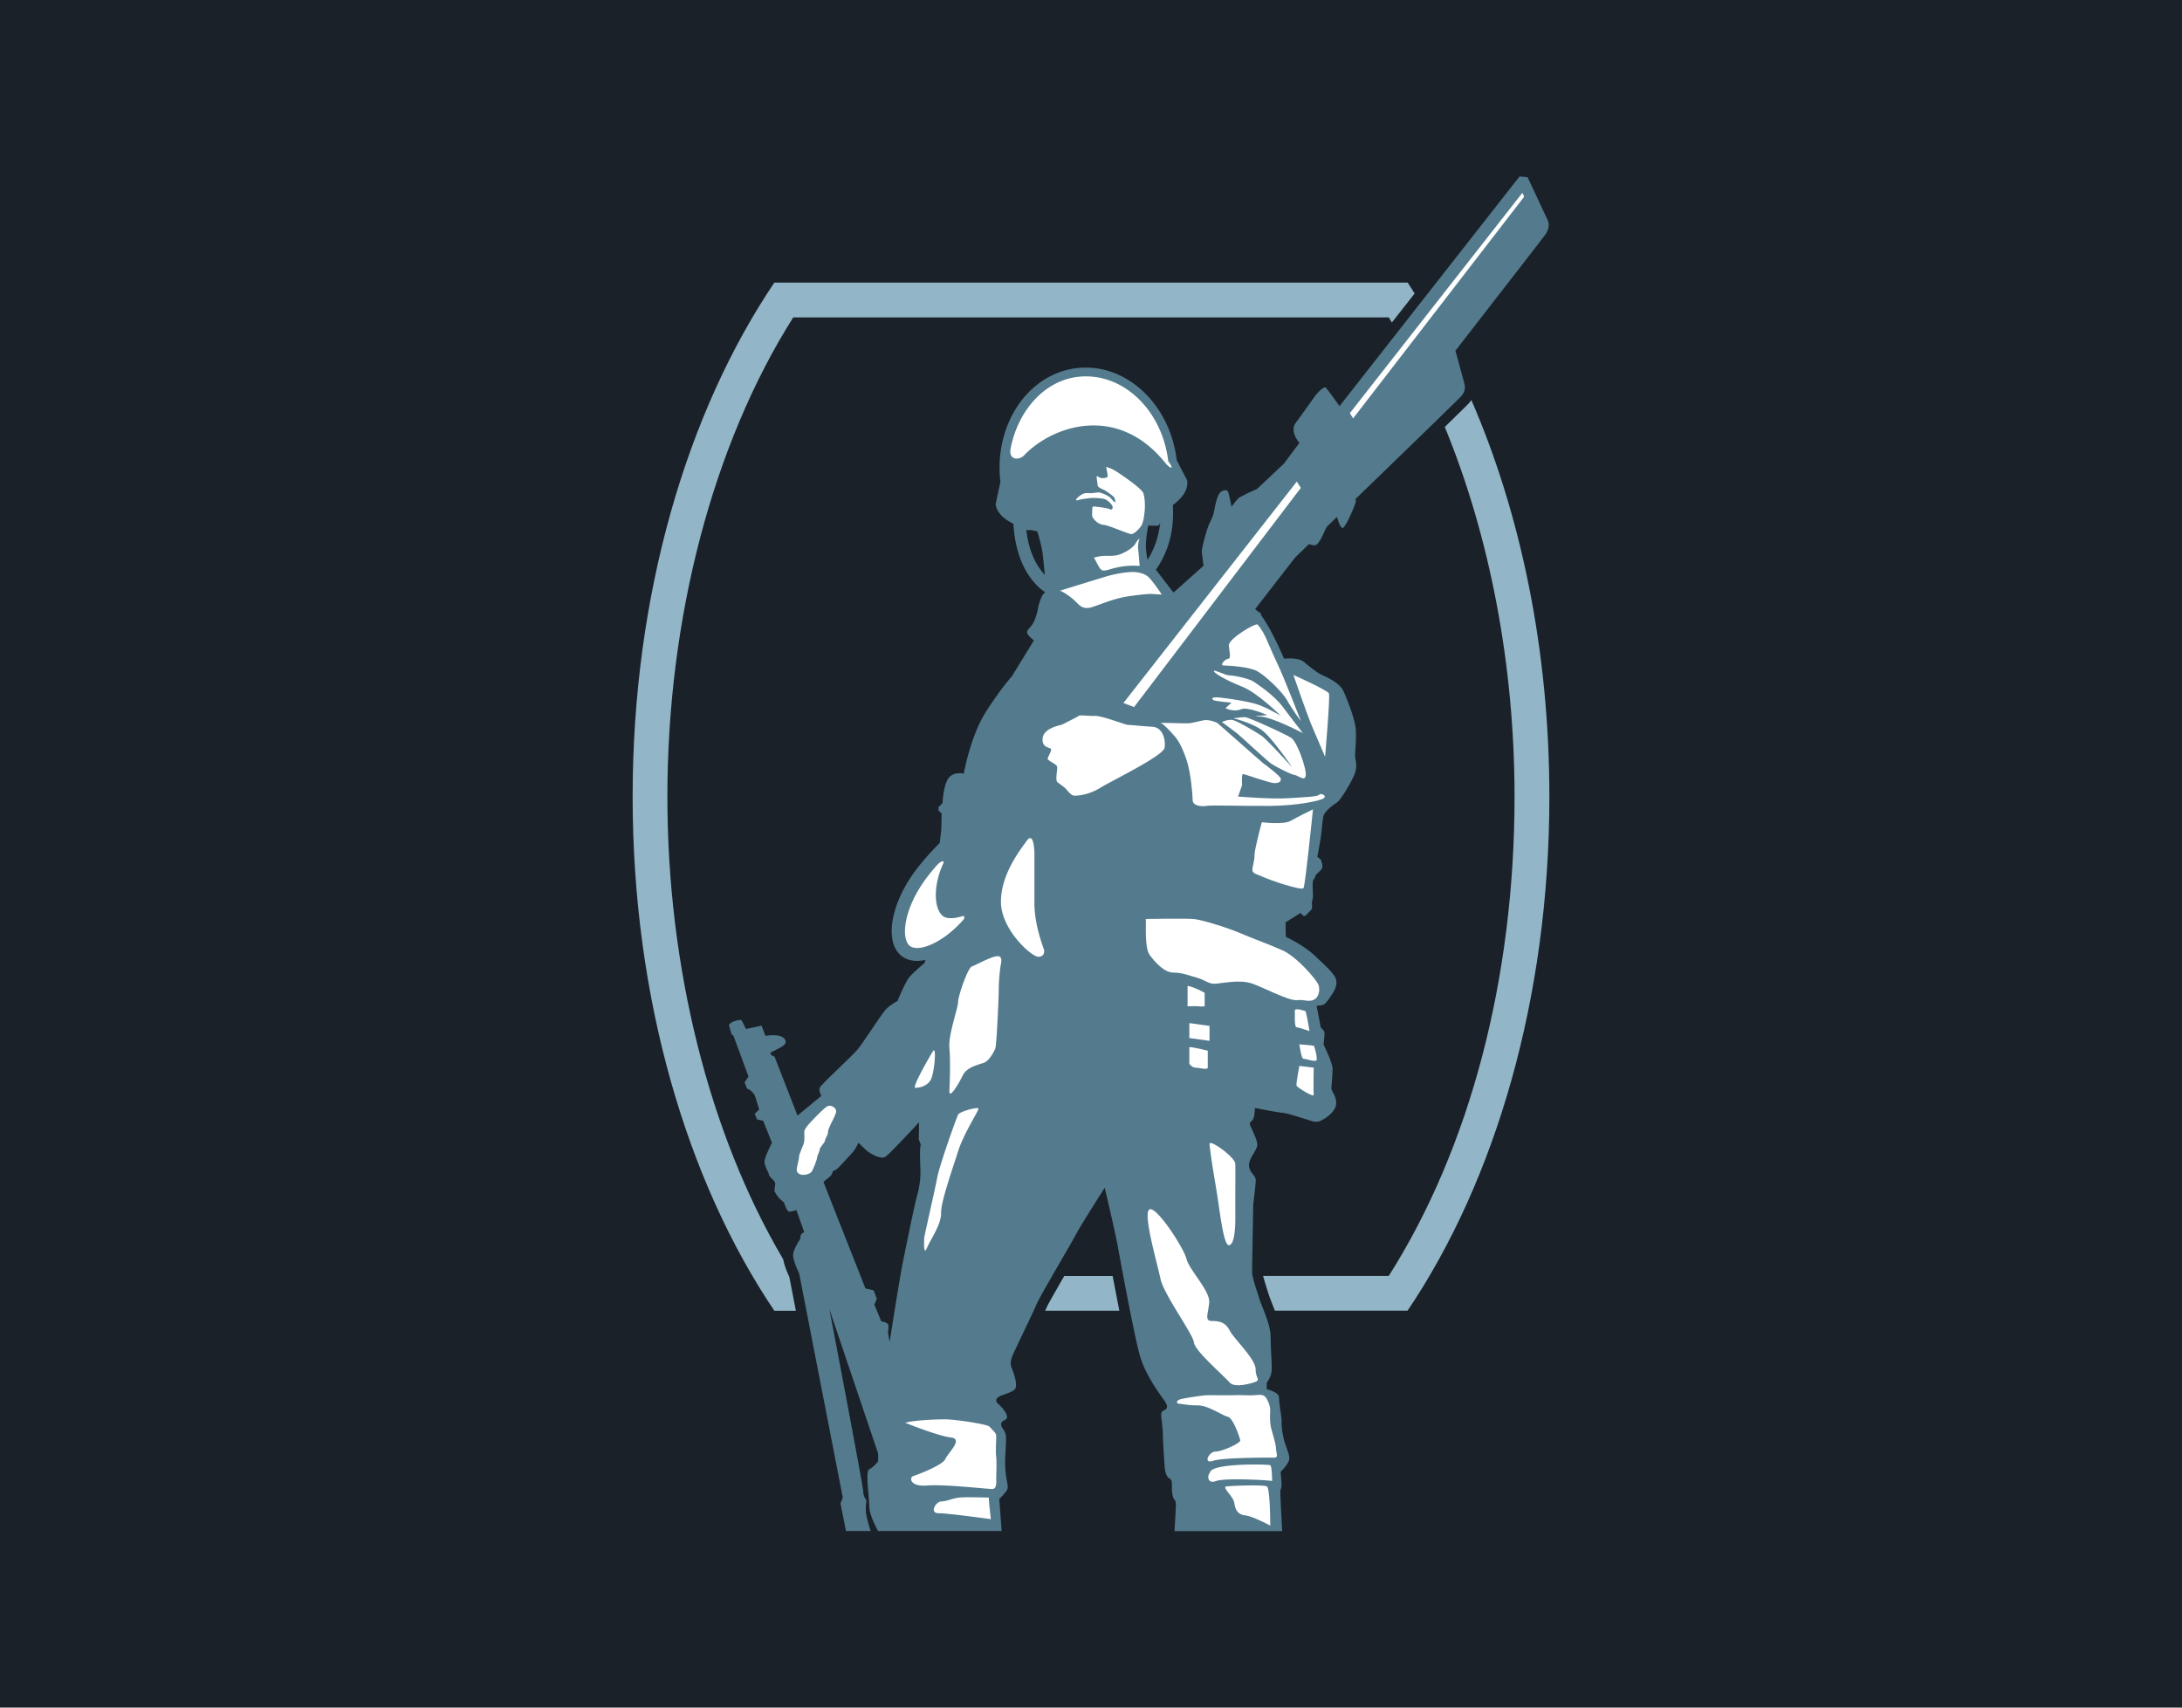 <svg width="460" height="360" viewBox="0 0 460 360" fill="none" xmlns="http://www.w3.org/2000/svg"><path fill="#1B2129" d="M0 0h460v360H0z"/><path d="M326.231 46.317l-4.188-8.949-1.702-.16-37.95 48.416c-1.463-2.061-2.739-3.803-2.939-3.923-.505-.293-2.127 1.649-2.127 1.649s-2.753 3.91-4.149 5.784c-1.396 1.875.771 4.228.771 4.228l-3.298 4.402-5.638 5.319s-1.156.532-1.688.758c-.532.226-1.25.691-1.849.93-.598.253-1.848 2.088-1.848 2.088s-.465-2.3-.598-2.779c-.12-.479-.373-1.09-1.503-.479-1.143.612-1.516 4.309-1.742 4.907-.213.612-.705 1.609-.917 2.088-.559 1.289-1.609 5.265-1.503 5.784l.359 2.899-6.236 5.571c-.08 0-.147.013-.147.013s-2.832-3.67-3.43-4.454a1.648 1.648 0 0 0-.253-.266c2.035-2.859 4.016-7.367 3.59-13.669 1.982-1.45 3.271-3.152 3.032-5.173l-2.207-4.295c-1.423-11.968-10.891-20.65-21.156-19.387-10.265 1.263-17.432 12.007-16.01 23.974l-1.01 4.694c.199 1.689 1.609 3.085 3.75 4.136.319 5.731 2.127 10.411 5.465 13.496.385.359.824.639 1.25.944-.12.094-.24.187-.333.28-.492.545-1.024 2.061-1.223 3.231-.2 1.17-.678 2.5-1.077 3.125-.399.638-.931 1.077-1.131 1.516-.199.438.147.877.439 1.17.293.292.931.837.931.837l-4.694 7.633s-2.154 2.3-5.438 7.433c-3.271 5.146-4.654 13.018-4.654 13.018s-1.955-.492-3.085.785c-1.131 1.276-1.37 4.893-1.37 5.239 0 .345-.838.93-.838.93l-.053.785.678.638s-.053 2.54-.053 3.032c0 .359-.226 2.221-.359 3.205-1.941 1.954-3.723 3.989-5.026 5.717-5.399 7.194-6.715 15.332-2.926 18.164 1.304.971 3.032 1.197 4.96.771-.133.413-.212.665-.212.665s-2.155 1.809-3.085 2.846c-.931 1.024-2.593 5.133-2.593 5.133s-1.516.837-2.394 1.715c-.877.878-4.84 7.087-6.023 8.51-1.171 1.423-7.54 7.247-7.925 7.978-.386.732.292 1.809.292 1.809l-5.04 4.162-4.84-12.433s-.731-.199-.824-.585c-.093-.399.239-.346 1.024-.785.784-.438 2.446-1.077 2.101-2.007-.625-1.689-4.216-.984-4.216-.984l-.824-2.155-3.284.692-.931-1.862s-.492-.146-1.569.24c-1.077.385-1.077.877-1.077.877l.545 1.862.386.292 3.178 8.617-.825 1.223.532 1.37c.386-.053 1.423.877 1.609 1.369.199.492.931 2.992.931 2.992l-.931.878.492 1.223 1.276.253 1.862 4.654s-1.569 3.032-1.569 4.016.878 2.207.931 2.686c.053.492.931 1.023 1.223 1.569.293.532-.199 1.462 0 2.008.2.531.984 1.462.984 1.462l.984.878s.532 1.901 1.13 1.901c.585 0 1.463-.345 1.463-.345l1.662 4.693s-.439.094-.678.532c-.239.439-.106.785-.106.785s-1.569 2.247-1.569 3.524c0 1.276 1.276 3.816 1.276 3.816l9.202 47.271-.492 1.277 1.17 5.771h5.186s-.585-1.755-.878-3.231c-.292-1.463 0-3.232 0-3.232s-.678-.784-.678-1.861-7.141-38.456-7.141-38.456l10.279 30.438v1.662s-.984 1.276-1.861 1.662c-.878.385 0 5.877 0 7.832s1.861 5.186 1.861 5.186h26.036l-.492-6.755s1.463-1.37 1.715-2.101c.24-.732-.292-1.955-.439-4.162-.146-2.207.147-4.694.147-6.502 0-1.809-1.024-2.008-1.024-2.979 0-.984 1.223-.638 1.223-1.569 0-.931-1.329-2.247-1.954-2.832-.639-.585-.2-1.224.438-1.516.639-.293 2.301-.732 3.085-1.37.785-.638.053-3.085-.585-4.601s.492-3.178 1.077-4.507c.585-1.317 3.471-7.194 4.162-8.883.692-1.689 7.194-12.592 8.324-14.746 1.131-2.155 6.064-9.84 6.064-9.84s2.207 9.401 2.646 11.794c.439 2.394 3.67 20.159 4.893 24.028 1.224 3.87 4.016 7.633 5.04 9.056 1.024 1.422.385 1.861-.093 2.061-.492.199-.585.438-.585 1.077 0 .638.345 2.539.345 3.816 0 1.276.293 5.678.386 6.994.093 1.317.492 2.194.984 2.447.492.239.545.824.545 1.276v.984c0 .586.2 1.769.346 1.955.146.2.492.492.492 1.277 0 .784-.293 5.624-.293 5.624h22.699s-.439-8.124-.386-8.47c.053-.346.253-.638.253-1.37 0-.731-.2-2.646-.2-2.646s1.622-1.569 1.809-2.593c.199-1.024-.732-2.539-1.171-4.494-.438-1.955-.438-2.992-.438-3.816 0-.838-.532-3.524-.532-4.747 0-1.224-2.593-1.769-2.593-1.769v-1.37s.877-1.077 1.024-2.393c.146-1.316-.2-4.508-.2-7.247s-1.915-6.502-2.393-8.125c-.492-1.608-1.516-4.401-1.516-5.624 0-1.224.239-13.404.239-13.949 0-.532.532-4.348.532-5.385 0-1.024-1.423-1.569-1.423-3.138s1.756-3.178 1.756-4.349c0-1.17-1.609-4.015-1.609-4.401 0-.385.585-.492.837-1.276.253-.785.253-2.048.253-2.048s4.694.931 5.864 1.024c1.17.093 6.117 1.755 6.356 1.808.253.053.838.146 1.316 0 .492-.146 2.74-1.276 3.431-2.992.692-1.715-.838-3.43-.838-3.869 0-.439.253-2.939.253-4.215 0-1.277-1.901-5.133-1.901-5.133s.199-1.769.199-2.394c0-.625-.785-1.17-.785-1.17l-.877-4.601s.585-.053 1.17-.146 1.17-.931 1.769-1.808c.585-.878 1.369-1.955 1.223-3.285-.146-1.316-2.048-2.938-4.455-5.239-2.393-2.3-6.209-4.069-6.209-4.069l-.054-3.031 3.178-2.008s.293.439.639.638c.345.2.678-.386 1.316-.984.638-.585.439-.878.439-1.609s0-.385.146-.984c.146-.585 0-1.609 0-2.978 0-1.37.545-1.317.545-1.769 0-.439 1.277-1.17 1.463-1.808.199-.639-.239-1.423-.239-1.609 0-.2-.785-.692-.785-.692s.678-3.524.825-4.84c.146-1.316.239-2.447.438-3.617.2-1.17 2.008-2.446 2.886-3.031.877-.586 3.324-4.801 3.763-6.117.439-1.317.292-2.301.106-3.178-.199-.878.386-4.601 0-6.808-.385-2.208-1.516-5.093-2.446-7.234-.931-2.154-4.109-3.231-5.04-3.763-.931-.545-2.154-1.516-3.377-2.54-1.224-1.024-4.176-.665-4.176-.665s-2.526-6.076-4.76-9.055c-.053-.173-.12-.346-.186-.519-.08-.172-.253-.252-.466-.266a7.198 7.198 0 0 0-.665-.625l8.431-10.877c.944-.904 1.915-1.848 2.912-2.819.545.187 1.064.306 1.37.227.864-.24 1.994-3.152 2.154-3.458.053-.08.146-.252.266-.452.704-.678 1.422-1.369 2.127-2.061.093.359.625 2.38 1.197 2.34.612-.04 2.766-5.106 2.779-5.704 0-.053-.053-.173-.146-.333 10.903-10.557 21.608-20.93 22.326-21.714.944-1.024.851-2.034.704-2.62-.106-.412-1.25-4.6-1.901-6.994 9.428-12.153 18.337-23.642 18.855-24.333 1.104-1.476.851-2.633.545-3.285zm-109.874 65.329c.013 0 .013 0 0 0 .04.027.067.053.093.067.213.119.519.079.825 0 .465.119.93.226 1.422.319.359 1.263.931 3.351 1.078 4.414.106.798.305 2.886.492 4.761-2.168-2.367-3.484-5.558-3.91-9.561zm-22.312 130.086c-.2.585 0 4.601 0 5.571 0 .984-.147 2.793-.679 4.654-.545 1.862-2.247 10.332-2.991 13.949-.732 3.617-2.833 17.034-2.833 17.034l-.345-2.008s.199-1.17.053-1.662c-.147-.492-1.463-.692-1.463-.692l-1.463-3.55.532-1.197-.691-1.808-1.716-.386-8.855-22.459s.93-.784 1.369-1.13c.439-.346.638-1.17.638-1.17s.293-.053.732-.346c.439-.292 2.885-2.992 3.47-3.67.585-.678 1.17-1.954 1.17-1.954s1.423 1.422 1.915 1.808c.492.386 2.793 1.862 3.817 1.13 1.023-.731 7.047-7.247 7.047-7.247s-.053 3.285-.053 3.577c0 .279.545.971.346 1.556zm47.763-124.209c-.12-.771-.226-1.622-.239-2.287-.054-1.609.492-4.401.492-4.401h1.954c.346 0 .492-.412.585-.798-.319 3.404-1.449 6.05-2.672 7.965-.054-.159-.08-.319-.12-.479z" fill="#537B8D"/><path d="M241.555 193.743c.08 1.25-.292 6.063.811 7.579 1.104 1.516 3.085 3.723 4.987 3.723 1.915 0 3.444.665 5.066 1.104 1.609.439 2.274 1.25 3.59 1.25 1.317 0 5.292-1.024 8.072 0 2.792 1.024 7.552 3.59 9.321 3.457 1.768-.146 2.194.386 3.377 0 1.17-.372 1.609-2.061 1.17-3.231-.438-1.17-4.627-5.944-7.552-7.26-2.939-1.317-6.675-2.646-9.029-3.67s-7.925-2.793-9.694-2.939c-1.755-.159-10.119-.013-10.119-.013zm9.175 21.953v3.152l4.255.585v-3.152l-4.255-.585zm0 5.066v3.524s.585.811 1.316.811c.732 0 2.567.519 2.567 0v-3.59s-2.926-.745-3.883-.745zm23.19-.585s.439 3.006.811 3.006c.373 0 2.5.731 2.793.372.292-.372-.399-3.005-.572-3.085-.16-.08-3.032-.293-3.032-.293zm0 4.548s-.731 3.816-.585 4.175c.146.373 3.71 2.567 3.617 1.915-.093-.665 0-5.731 0-5.731l-3.032-.359zm-23.562-16.887v4.321s2.127-.079 2.5 0c.372.08 1.103 0 1.103 0v-2.858c0 .013-2.207-1.237-3.603-1.463zm22.618 6.09s-.106 2.646.346 2.646c.465 0 2.739.811 2.739.811s-.665-4.255-.917-4.255c-.253 0-2.194-.811-2.181 0l.013.798zm-.306-71.632c.519.226 7.194 3.231 7.487 3.896.292.665-.811 13.364-.811 13.364s-1.862-4.335-2.913-6.822c-1.037-2.513-3.763-10.438-3.763-10.438zm4.123 28.336s-1.609 15.93-1.982 16.582c-.372.665-7.34-1.755-8.59-2.354-1.25-.585-2.194-.665-2.194-1.462 0-.812.439-1.769.439-3.085 0-1.317 1.543-6.968 1.543-6.968s4.547.585 6.09-.293c1.529-.877 4.694-2.42 4.694-2.42zm-20.797-28.974c-.652-.865 2.247.731 3.178.731s4.069.638 5.039 1.277c.984.638 4.455 2.978 6.197 5.332 1.742 2.353 4.281 5.585 4.281 5.585s-6.648-3.524-9.148-3.524 1.609-.293 1.609-.293-4.109-1.861-5.571-1.223c-1.476.638-3.232-.239-3.232-.239l1.277-1.171s-3.67-.292-3.91-.585c-.239-.292-.239-.531.692-.531.931 0 6.901.784 9.148 1.662 2.248.877 4.455 2.247 4.455 2.247s-4.8-4.84-8.178-6.17c-3.391-1.33-5.545-2.699-5.837-3.098z" fill="#fff"/><path d="M259.054 136.113c.146 1.423.519 2.713-.12 2.766-.638.053-1.954 1.423-.93 1.423 1.023 0 5.092.266 6.848 1.103 1.755.851 5.478 4.415 6.515 6.277 1.024 1.861 2.886 4.361 2.886 4.361s-3.431-8.962-5.186-12.632-2.38-5.984-3.936-7.739c-.386-.426-6.223 3.018-6.077 4.441zm-14.268 16.369c-.97-.187 3.577 0 4.202 0h1.662c.585 0 2.886-.679 3.617-.679.731 0 2.008.346 2.447.679.439.345 9.294 8.217 9.64 8.47.346.239 3.67 2.686 3.67 3.271s-.385.878-1.369.878c-.971 0-6.263-1.915-6.609-1.915-.346 0-.2 2.353-.2 2.353l-.837 2.394s6.994.585 10.624.346c3.617-.24 6.024-.293 6.463-.732.438-.439 1.808.266.877.798s-5.438 1.503-11.249 1.556c-5.824.053-12.287-.2-13.457 0-1.17.199-2.832-.093-2.832-1.184 0-1.077-.386-5.624-1.17-8.124-.785-2.5-1.663-4.255-2.54-5.279-.891-1.024-2.447-2.739-2.939-2.832z" fill="#fff"/><path d="M257.605 152.229s2.792 2.061 3.271 2.447c.492.385 6.117 5.585 6.954 6.196.825.612 4.202 2.367 5.093 2.513.878.147 2.247 1.516 2.354 0 .093-1.516-1.809-6.994-3.085-7.832-1.277-.824-9.002-4.361-9.734-4.361-.731 0-2.446.239-2.446.239s3.909.931 6.063 2.54 6.356 7.832 6.356 7.832-5.279-5.877-6.502-6.702c-1.224-.824-5.186-3.178-6.17-3.324-.984-.133-2.154.452-2.154.452zm-2.62 88.958c.359 3.417.997 6.848 1.596 10.571.585 3.723 1.369 10.957 2.539 10.758 1.171-.2 1.343-3.817 1.304-6.649-.027-2.846.039-9.002 0-10.478-.027-1.463-5.559-5.359-5.439-4.202zm4.282 50.303c-2.261-2.38-7.38-6.755-7.579-8.51-.2-1.769-6.357-10.079-7.048-13.404-.691-3.324-3.71-13.603-2.354-14.573 1.37-.984 7.247 8.031 7.832 10.371.586 2.354 4.987 6.755 4.801 9.202-.2 2.447-1.077 3.923.585 3.923s2.832.292 3.763 2.048c.931 1.768 5.438 5.97 5.438 8.124 0 2.154 1.37 2.247-.585 2.846-1.968.558-4.029.851-4.853-.027zm-.678 21.874c2.114-.186 7.725-.346 8.47 0 .731.346.731 8.271.731 8.271s-3.617-1.955-5.279-2.154c-1.662-.2-2.101-1.277-2.3-2.647-.213-1.369-2.753-3.377-1.622-3.47zm9.587-1.13c-.785-.2-9.933-.692-11.795 0-1.861.678-1.808-1.078-1.476-1.516.346-.439.014-1.131 3.391-1.609 3.364-.492 9.095-.386 9.481-.2.399.2.399 3.325.399 3.325zm.492-4.934c-.638 0-10.811-.053-12.965.678-2.154.732-.838-1.954.545-1.954 1.37 0 5.346-1.769 5.213-2.394-.133-.638-1.503-4.694-2.62-4.946-1.13-.24-4.109-2.394-6.316-2.394s-3.431-.346-3.962-.346c-.546 0-.785-.731.585-1.023 1.369-.293 4.574-.785 5.584-.785 1.024 0 4.003.053 5.519 0s2.792.093 4.202 0c1.422-.093 1.954-.199 2.5.638.531.838.877 1.915.824 2.74-.053.837-.093 2.406.199 3.576.293 1.171 1.024 3.418 1.024 4.295 0 .878.599 1.915-.332 1.915zm-97.973-70.501c-.532.585-1.144 1.316-1.144 1.915 0 .598.133 1.741-.16 2.526-.305.771-.944 2.181-.944 2.686 0 .505-.399 1.875-.399 2.088 0 .199-.372 1.01.439 1.476.811.465 2.354.04 2.686-.572.333-.599 1.037-2.38 1.077-2.859.027-.465.466-1.077.532-1.649.067-.572 1.144-1.582 1.144-1.955 0-.372.638-1.143.638-1.874 0-.745 1.542-3.232 1.689-4.136.133-.904-.984-1.476-1.689-1.276-.718.212-3.617 3.35-3.869 3.63zm29.453-6.768c.026-.785.279-6.157 0-9.002-.28-2.846 1.821-8.444 1.821-9.734 0-1.29 2.061-7.233 2.886-7.526.824-.292 3.75-1.941 5.212-2.167 1.463-.213.971 1.409.878 1.981-.093.572-.386 2.885-.386 4.76s-.452 11.941-.731 12.686c-.279.744-1.277 2.539-2.287 2.978-1.011.426-3.657.838-4.574 2.713-.905 1.875-2.873 5.093-2.819 3.311zm1.821 4.986c-.611 1.409-3.909 10.664-4.401 13.31-.492 2.647-2.739 12.327-2.739 12.726 0 .385-.2 3.909.585 2.048.784-1.862 3.005-4.894 2.978-7.34-.039-2.447 2.407-9.295 3.577-13.018 1.171-3.724 4.309-8.511 4.309-9.003 0-.478-4.003.586-4.309 1.277zm-5.278-13.404c-.785 1.237-4.508 7.726-3.724 7.726.785 0 2.447-.293 3.232-1.662.784-1.37 1.289-7.327.492-6.064zm46.194-68.4c-1.862-.106-4.601-.386-5.093-.386s-5.385-1.928-6.954-1.901c-1.57.04-3.139-.239-3.431 0-.279.226-3.617 1.888-3.617 1.888s-3.803.638-3.989 2.832c-.2 2.208 1.795 1.835 1.795 2.354 0 .519-.731 1.609-.731 1.981 0 .373 1.835 1.104 1.981 1.609.146.519-.439 2.859.066 3.298.519.439 1.024.731 1.543 1.17.518.439 1.25 1.689 2.048 1.689.811 0 3.005-.146 5.505-1.689 2.5-1.542 13.283-6.728 13.51-8.43.226-1.676-.346-4.295-2.633-4.415zm-12.287-35.556c-.252-.027.984-.413 2.035-.466 1.05-.053 2.3.147 3.643-.385s2.686-1.463 3.099-2.208c.412-.731.851-1.103.851-1.103s-.413 1.289-.293 2.207c.12.904.319 3.63.319 3.63s-1.795-.253-4.188.186c-2.394.439-3.405 1.197-4.043.466-.611-.732-1.197-2.301-1.423-2.327zm-7.14 6.874c.851.319 2.18 1.25 3.085 2.075.904.824 1.595 2.127 3.909 1.316 2.327-.811 4.84-1.862 7.686-2.247 2.832-.386 4.202-.505 4.92-.439s1.861.106 1.861.106-2.18-3.351-3.178-3.989c-.452-.292-1.609-.824-3.257-.758-1.636.08-3.498.439-4.841.811-1.356.386-10.185 3.125-10.185 3.125zm14.866-11.954c-1.543-.439-4.601-1.835-5.705-1.928-1.103-.093-2.473-1.317-2.393-2.181.08-.851-.093-1.689.332-1.689.426 0 2.939.32 3.378.559.438.239.638-.08.638-.426 0-.359-.957-1.555-1.902-1.742-.957-.199-2.473-.226-3.005-.146-.532.067-1.928.24-2.274.386-.345.146-.824.093-.292-.426.545-.518 1.223-1.037 2.034-1.037.812 0 .665.053 1.25 0s1.024-.173 1.37-.12c.346.054 1.928.586 2.5 1.29.558.705.904.811.904.811s-.066-.89-.386-1.196c-.319-.319-1.635-1.25-1.928-1.397-.292-.146-1.449-.585-1.449-.997 0-.412-.306-1.901-.16-1.954.147-.054.585.412 1.024.412.439 0 1.25-.014 1.25-.426s-.319-1.928-.319-1.928.984.2 2.221.997c1.25.812 5.385 3.617 5.651 4.601s.319 2.128.292 2.979c-.026.851-.239 3.058-.757 3.816-.506.758-1.623 1.928-2.274 1.742zM190.84 299.96c1.689-.518 6.236-.731 8.364-.731 2.127 0 8.949 1.024 9.401 1.542.439.519 1.316 1.25 1.396 1.769.067.519-.146 3.377 0 4.481s.027 4.189.013 4.548c-.013.372.28 2.353-.824 2.353s-10.053-1.037-13.723-.744c-3.67.306-3.816-1.689-2.938-1.982.877-.292 6.169-2.273 6.755-3.59.585-1.316 3.896-4.255 1.17-4.547-2.713-.32-9.614-3.099-9.614-3.099zm17.619 15.771c0 .957.439 4.547.439 4.547s-8.963-1.25-11.01-1.25c-2.062 0-.586-2.5.585-2.5 1.17 0 2.273-.665 3.882-.811 1.623-.133 6.104.014 6.104.014zm112.48-275.078L284.571 87.1l.692 1.104 36.062-46.74-.386-.81zm-47.55 60.874l-36.554 46.686 2.247.851 35.158-46.207-.851-1.33zm-74.491 91.684c-2.021-1.409-2.247-6.343-.08-11.09.412-.917-.492-.638-1.436.439a43.43 43.43 0 0 0-2.074 2.553c-4.96 6.622-5.372 12.898-3.484 14.321.385.279.891.426 1.529.426 2.274 0 6.117-1.875 9.733-5.944.333-.372.24-.904-.119-.785-.944.293-1.795.439-2.5.439-.652 0-1.197-.106-1.569-.359zm17.552-15.943c-1.25 1.755-5.438 6.967-5.438 12.845 0 5.877 6.462 11.595 7.858 11.595 1.397 0 1.25-1.157 1.25-1.383 0-.226-2.048-5-2.048-9.92v-10.638s-.079-4.667-1.622-2.499zm-3.391-82.762c1.53-7.752 6.915-14.161 14.109-15.052a15.766 15.766 0 0 1 1.768-.107c8.67 0 16.13 7.686 17.353 17.885 0 0-.053-.106 0 0 1.436 1.941.346 1.57-.652.332-9.972-12.392-23.589-7.964-29.745-1.569-1.051 1.104-3.338 1.078-2.833-1.489z" fill="#fff"/><path d="M165.11 265.494c-15.571-26.381-24.414-61.393-24.414-97.534 0-37.764 9.627-74.318 26.528-101.045h125.552c.226.359.425.731.651 1.077l4.801-6.117c-.492-.758-.971-1.556-1.476-2.3H163.248C144.845 86.86 133.37 125.329 133.37 167.96c0 42.63 11.475 81.086 29.878 108.385h4.535l-1.383-7.141c-.373-.785-1.064-2.354-1.29-3.71zm59.252 3.511c-1.689 2.912-3.537 6.143-3.816 6.848-.054.133-.12.305-.2.478h15.624c-.425-2.14-.891-4.587-1.409-7.326h-10.199zm80.221-178.993c9.481 23.044 14.707 50.157 14.707 77.934 0 38.336-9.388 74.039-26.514 101.045h-26.502c.226.878.612 2.101.838 2.806.16.492.306.944.426 1.33.119.399.345.93.585 1.555.199.506.425 1.051.638 1.636h27.977c18.417-27.299 29.892-65.754 29.892-108.385 0-30.969-6.077-59.717-16.448-83.599-.16.24-.333.479-.546.705-.146.173-.452.505-5.053 4.973z" fill="#92B6C7"/></svg>